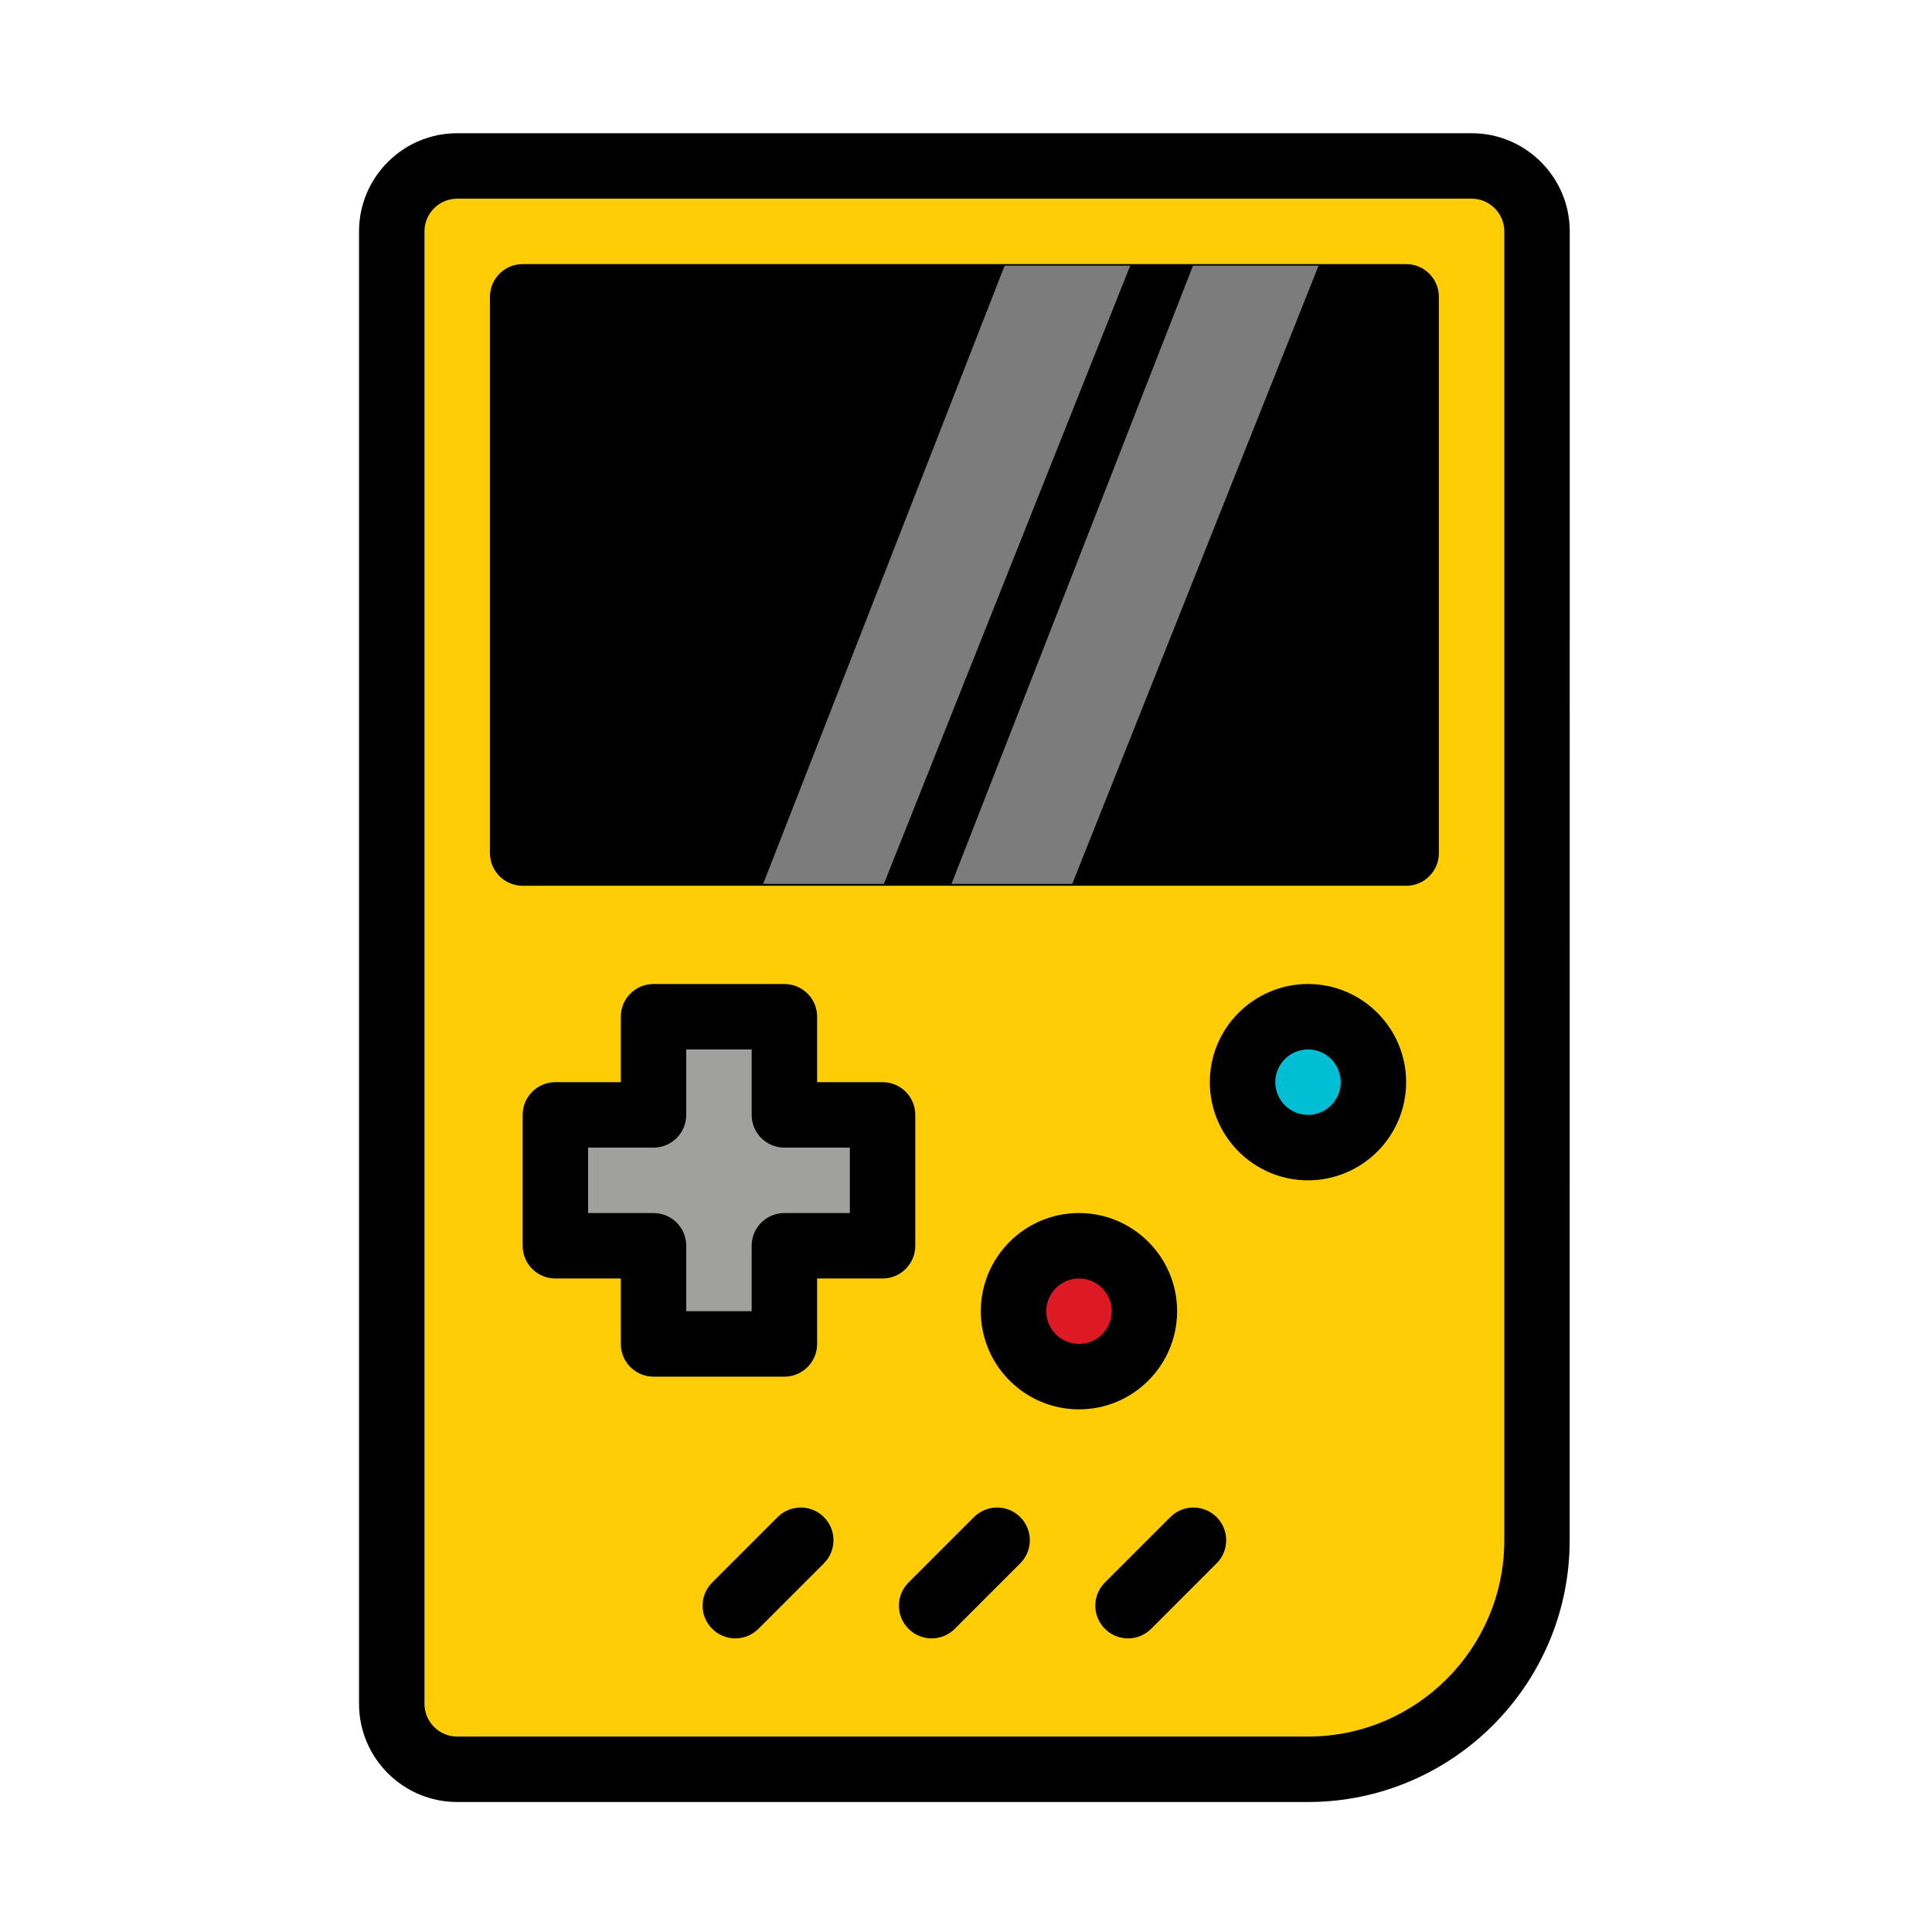 <?xml version="1.0" encoding="UTF-8"?>
<!-- Generated by Pixelmator Pro 3.6.9 -->
<svg width="400" height="400" viewBox="0 0 400 400" xmlns="http://www.w3.org/2000/svg">
    <g id="npvideo-game6212936000000">
        <path id="Rounded-Rectangle" fill="#fecd06" fill-rule="evenodd" stroke="none" d="M 80 346 C 80 354.837 87.163 362 96 362 L 297 362 C 305.837 362 313 354.837 313 346 L 313 53 C 313 44.163 305.837 37 297 37 L 96 37 C 87.163 37 80 44.163 80 53 Z"/>
        <path id="Path" fill="#a0a09e" fill-rule="evenodd" stroke="none" d="M 135 213 L 134 228 L 111 232 L 115 256 L 135 258 L 137 276 L 159 278 L 162 259 L 183 259 L 182 235 L 165 233 L 165 213 L 135 213 Z"/>
        <path id="Oval" fill="#dd1a23" fill-rule="evenodd" stroke="none" d="M 235 272 C 235 267.029 230.075 263 224 263 C 217.925 263 213 267.029 213 272 C 213 276.971 217.925 281 224 281 C 230.075 281 235 276.971 235 272 Z"/>
        <path id="path1" fill="#00bfd4" fill-rule="evenodd" stroke="none" d="M 281 226 C 281 221.029 276.299 217 270.5 217 C 264.701 217 260 221.029 260 226 C 260 230.971 264.701 235 270.5 235 C 276.299 235 281 230.971 281 226 Z"/>
        <path id="path2" fill="#000000" stroke="none" d="M 304.674 27.582 L 94.657 27.582 C 83.451 27.582 74.334 36.699 74.334 47.906 L 74.334 352.763 C 74.334 363.969 83.451 373.086 94.657 373.086 L 270.791 373.086 C 300.679 373.086 324.986 348.78 324.986 318.89 L 325 47.903 C 325 36.696 315.883 27.58 304.677 27.58 Z M 311.449 318.893 C 311.449 341.305 293.216 359.537 270.804 359.537 L 94.656 359.537 C 90.925 359.537 87.882 356.494 87.882 352.763 L 87.882 47.906 C 87.882 44.175 90.926 41.132 94.656 41.132 L 304.673 41.132 C 308.404 41.132 311.448 44.175 311.448 47.906 Z"/>
        <path id="path3" fill="#000000" stroke="none" d="M 291.127 54.68 L 108.208 54.68 C 104.463 54.68 101.434 57.709 101.434 61.454 L 101.434 176.617 C 101.434 180.361 104.463 183.391 108.208 183.391 L 291.127 183.391 C 294.872 183.391 297.902 180.361 297.902 176.617 L 297.902 61.454 C 297.902 57.709 294.858 54.68 291.127 54.68 Z"/>
        <path id="path4" fill="#e0e0e0" fill-rule="evenodd" stroke="none" opacity="0.555" d="M 247 55 L 197 183 L 222 183 L 273 55 L 247 55 Z"/>
        <path id="Path-copy" fill="#e0e0e0" fill-rule="evenodd" stroke="none" opacity="0.555" d="M 208 55 L 158 183 L 183 183 L 234 55 L 208 55 Z"/>
        <path id="path5" fill="#000000" stroke="none" d="M 189.498 257.923 L 189.498 230.826 C 189.498 227.081 186.468 224.051 182.723 224.051 L 169.175 224.051 L 169.175 210.503 C 169.175 206.758 166.145 203.729 162.401 203.729 L 135.303 203.729 C 131.558 203.729 128.529 206.758 128.529 210.503 L 128.529 224.051 L 114.98 224.051 C 111.236 224.051 108.206 227.081 108.206 230.826 L 108.206 257.923 C 108.206 261.668 111.236 264.697 114.98 264.697 L 128.529 264.697 L 128.529 278.246 C 128.529 281.991 131.558 285.02 135.303 285.02 L 162.401 285.02 C 166.145 285.02 169.175 281.99 169.175 278.246 L 169.175 264.697 L 182.723 264.697 C 186.468 264.697 189.498 261.654 189.498 257.923 Z M 175.949 251.149 L 162.401 251.149 C 158.656 251.149 155.626 254.178 155.626 257.923 L 155.626 271.471 L 142.078 271.471 L 142.078 257.923 C 142.078 254.178 139.048 251.149 135.304 251.149 L 121.755 251.149 L 121.755 237.6 L 135.304 237.6 C 139.048 237.6 142.078 234.571 142.078 230.826 L 142.078 217.277 L 155.626 217.277 L 155.626 230.826 C 155.626 234.571 158.656 237.6 162.401 237.6 L 175.949 237.6 Z"/>
        <path id="path6" fill="#000000" stroke="none" d="M 270.801 203.728 C 259.595 203.728 250.478 212.844 250.478 224.051 C 250.478 235.257 259.595 244.374 270.801 244.374 C 282.008 244.374 291.124 235.257 291.124 224.051 C 291.124 212.844 282.008 203.728 270.801 203.728 Z M 270.801 230.825 C 267.07 230.825 264.027 227.781 264.027 224.051 C 264.027 220.32 267.071 217.276 270.801 217.276 C 274.532 217.276 277.576 220.32 277.576 224.051 C 277.576 227.782 274.532 230.825 270.801 230.825 Z"/>
        <path id="path7" fill="#000000" stroke="none" d="M 243.707 271.47 C 243.707 260.264 234.591 251.147 223.384 251.147 C 212.178 251.147 203.061 260.264 203.061 271.47 C 203.061 282.676 212.178 291.793 223.384 291.793 C 234.591 291.793 243.707 282.676 243.707 271.47 Z M 223.384 278.244 C 219.653 278.244 216.61 275.201 216.61 271.47 C 216.61 267.739 219.653 264.696 223.384 264.696 C 227.115 264.696 230.158 267.739 230.158 271.47 C 230.158 275.201 227.115 278.244 223.384 278.244 Z"/>
        <path id="path8" fill="#000000" stroke="none" d="M 160.996 314.097 L 147.447 327.645 C 144.797 330.296 144.797 334.574 147.447 337.225 C 150.098 339.876 154.376 339.875 157.027 337.225 L 170.575 323.676 C 173.226 321.025 173.226 316.748 170.575 314.097 C 167.939 311.46 163.647 311.46 160.996 314.097 Z"/>
        <path id="path9" fill="#000000" stroke="none" d="M 201.644 314.097 L 188.096 327.645 C 185.445 330.296 185.445 334.574 188.096 337.225 C 190.747 339.875 195.024 339.875 197.675 337.225 L 211.224 323.676 C 213.875 321.025 213.875 316.748 211.224 314.097 C 208.587 311.46 204.295 311.46 201.644 314.097 Z"/>
        <path id="path10" fill="#000000" stroke="none" d="M 242.303 314.097 L 228.755 327.645 C 226.104 330.296 226.104 334.574 228.755 337.225 C 231.406 339.875 235.684 339.875 238.334 337.225 L 251.883 323.676 C 254.534 321.025 254.534 316.748 251.883 314.097 C 249.232 311.46 244.94 311.46 242.303 314.097 Z"/>
    </g>
</svg>
